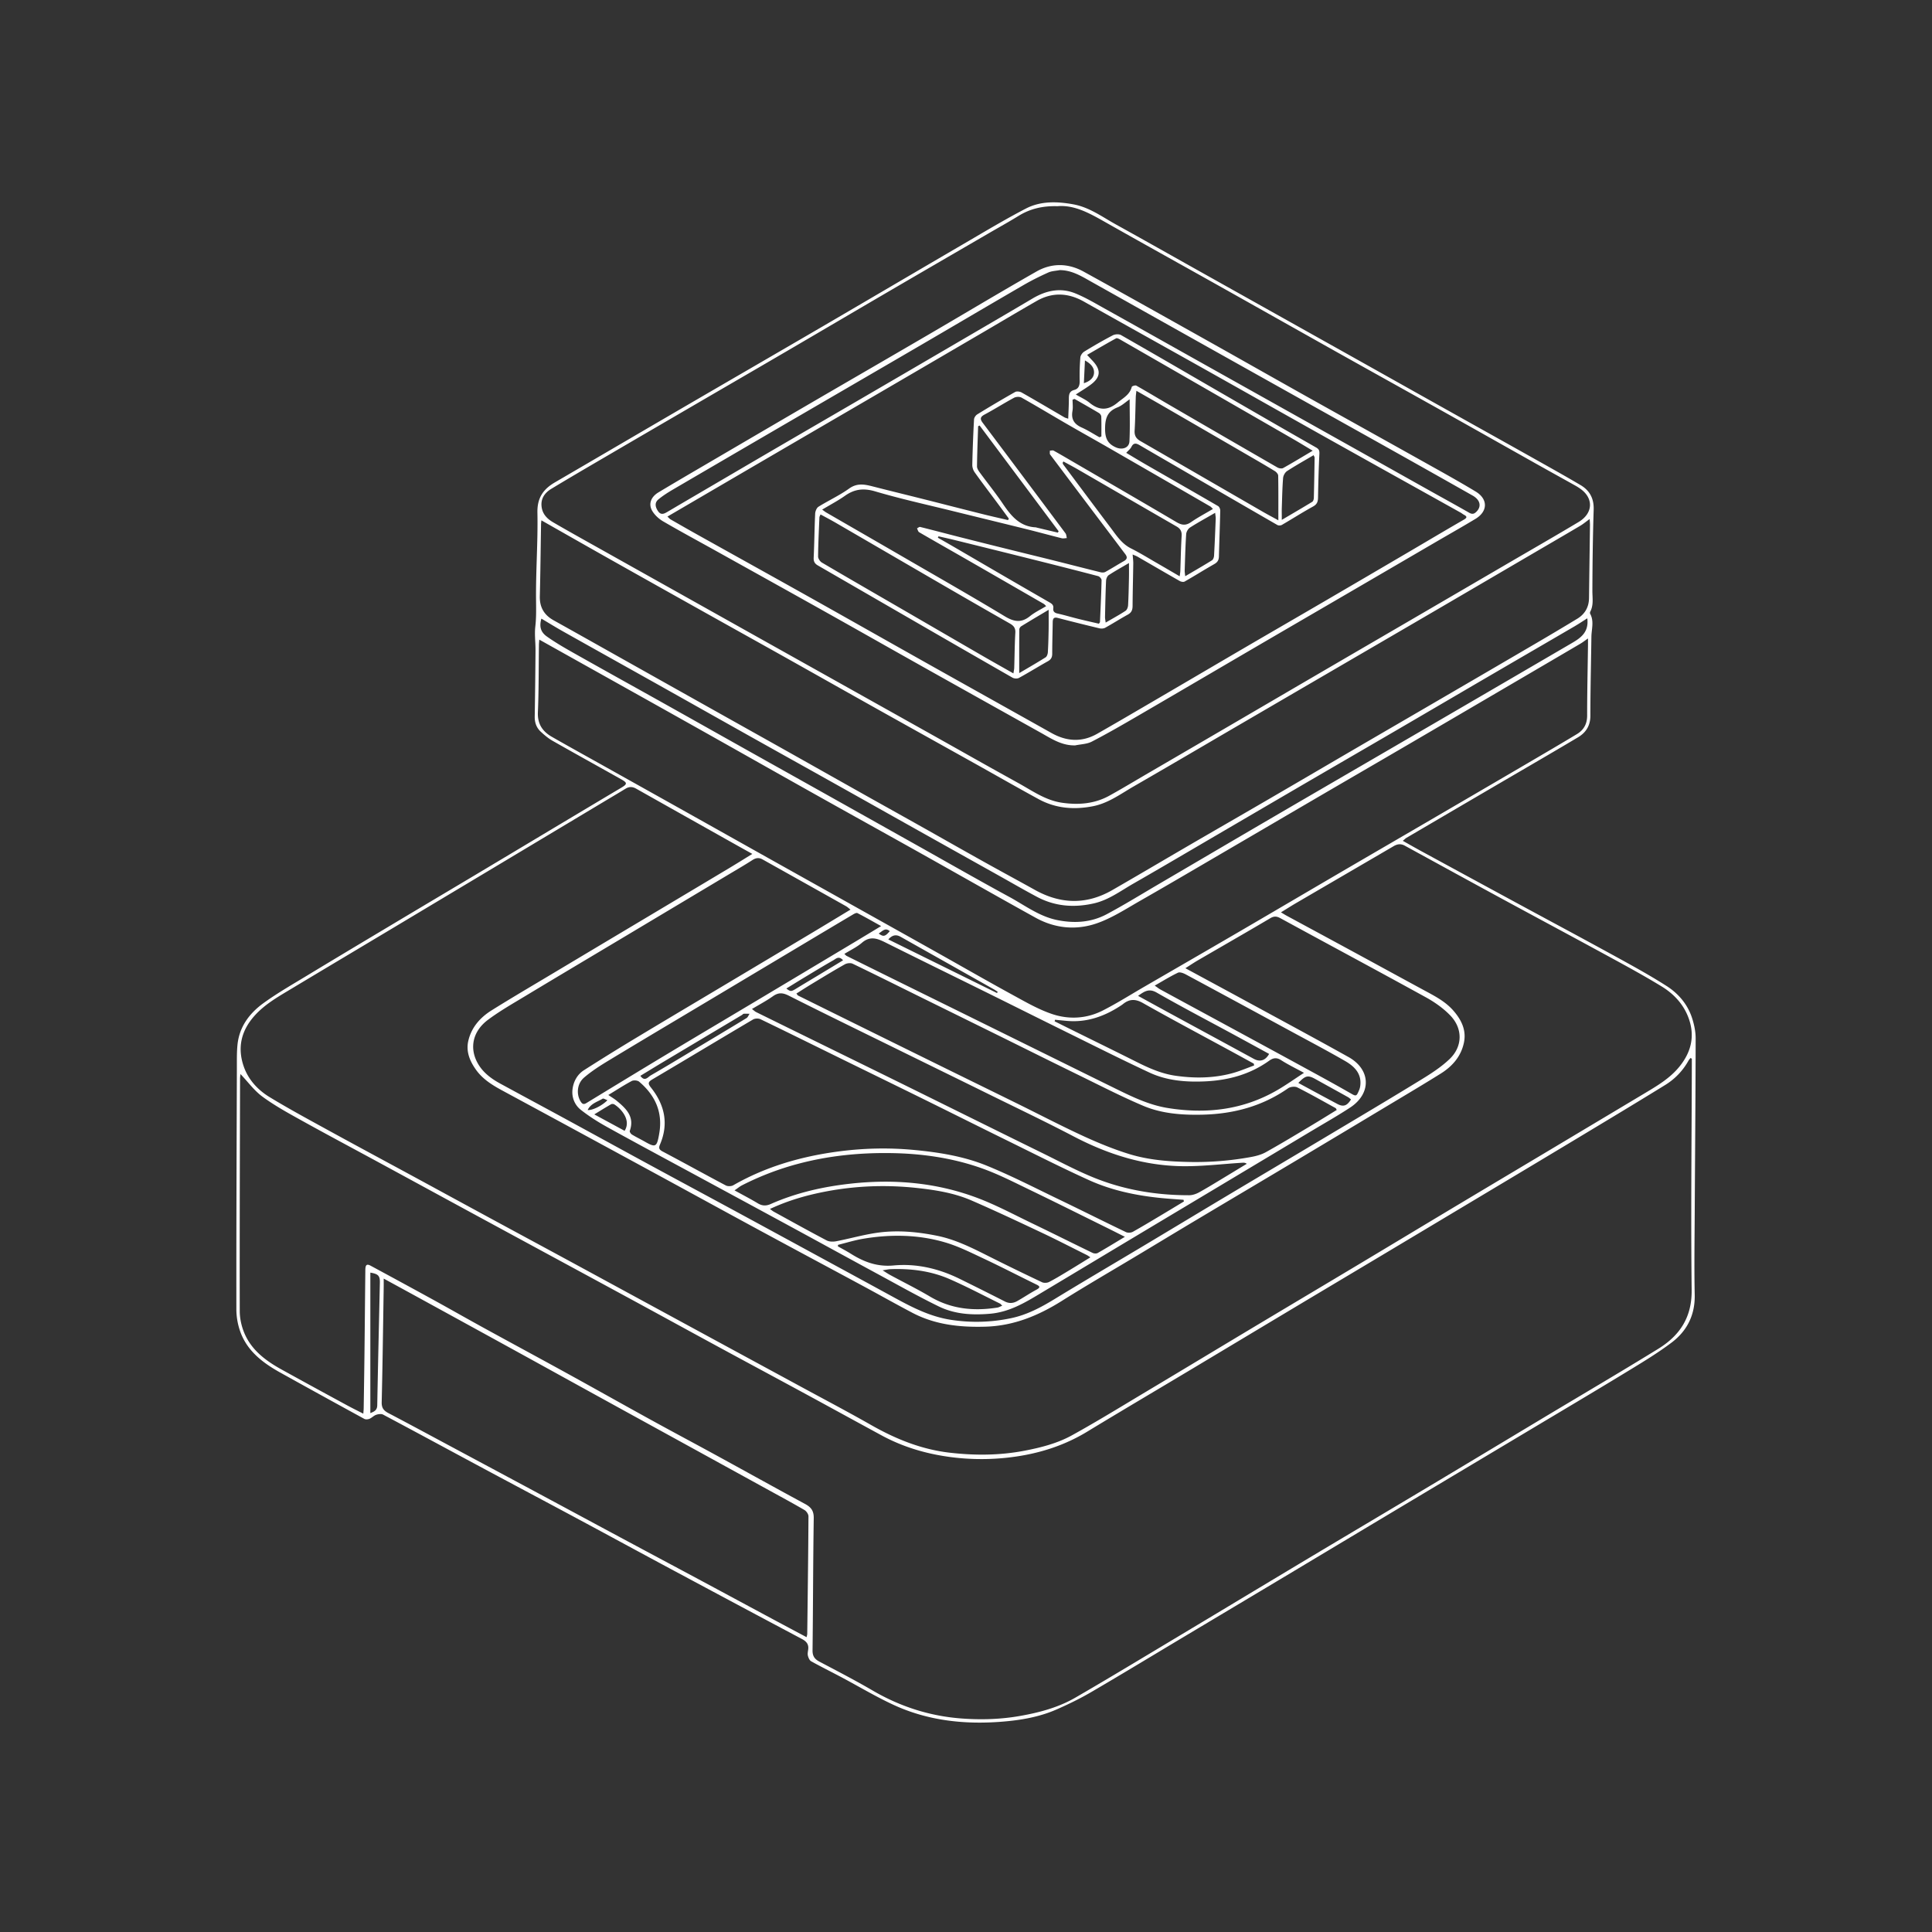 <svg xmlns="http://www.w3.org/2000/svg" width="550" height="550" fill="none" viewBox="0 0 550 550">
    <rect x="0" y="0" width="550" height="550" fill="#333333" stroke="none"/>
    <path fill="#fff" fill-rule="evenodd" d="M399.355 239.368c.611.342 1.194.671 1.759.99 1.247.704 2.407 1.358 3.577 1.994 9.291 5.051 18.581 10.103 27.88 15.139q4.618 2.499 9.241 4.989l.003.002a2635 2635 0 0 1 17.952 9.734l.16.088h.001c4.9 2.69 9.812 5.387 14.521 8.394 3.386 2.162 6.003 5.241 7.262 9.16.592 1.839 1.01 3.832 1.006 5.75-.019 11.241-.093 22.484-.167 33.727v.019q-.056 8.159-.101 16.318-.015 2.423-.035 4.847v.002c-.046 6.037-.093 12.076.035 18.112.118 5.735-2.195 10.262-6.572 13.565-3.818 2.88-7.933 5.385-12.032 7.88h-.001l-1.097.668c-6.534 3.982-13.104 7.901-19.674 11.819a5874 5874 0 0 0-6.84 4.083q-9.075 5.425-18.157 10.848l-4.978 2.973a23510 23510 0 0 0-35.373 21.166l-.016.009q-7.057 4.231-14.118 8.456-8.16 4.88-16.327 9.754l-10.088 6.025q-3.983 2.382-7.962 4.773l-.005.003c-6.18 3.711-12.36 7.422-18.582 11.058-3.134 1.831-6.426 3.426-9.749 4.894-4.953 2.19-10.273 3.094-15.609 3.52-10.62.853-21.043-.256-30.823-4.755-3.43-1.581-6.741-3.415-10.054-5.25-1.643-.91-3.286-1.82-4.944-2.699a345 345 0 0 0-3.192-1.664l-.001-.001-.002-.001c-1.79-.925-3.58-1.85-5.341-2.829-.466-.261-.774-1.007-.92-1.587-.114-.458-.033-.979.044-1.479l.039-.257c.209-1.48-.481-2.325-1.756-3.004a10621 10621 0 0 1-36.475-19.465 4819 4819 0 0 1-13.992-7.539l-.022-.012-.015-.008c-4.525-2.444-9.05-4.889-13.582-7.32-4.609-2.473-9.223-4.934-13.837-7.396l-.029-.015c-4.602-2.455-9.203-4.91-13.8-7.377a6402 6402 0 0 1-9.635-5.181c-5.951-3.204-11.902-6.408-17.87-9.579-.513-.273-1.369-.15-1.973.055-.362.122-.686.355-1.011.59-.285.204-.57.41-.883.543-.427.177-1.09.244-1.469.035a3711 3711 0 0 1-23.865-13.146c-4.835-2.688-9.223-5.928-11.307-11.284a19.2 19.2 0 0 1-1.267-6.812c-.023-19.29.043-38.584.11-57.875v-.001l.036-10.847v-1.2c-.002-1.762-.005-3.526.166-5.272.5-5.159 3.39-9.019 7.396-11.919 3.175-2.301 6.552-4.326 9.924-6.348l.002-.001 2.115-1.272c7.708-4.671 15.443-9.295 23.177-13.918l1.971-1.178c4.496-2.689 8.995-5.368 13.494-8.047l.01-.006.028-.016q4.745-2.824 9.489-5.654 8.176-4.883 16.347-9.776l.019-.011q5.02-3.005 10.041-6.008l1.954-1.167c4.428-2.647 8.858-5.294 13.296-7.926 1.709-1.014 1.768-1.393.051-2.36-2.714-1.53-5.436-3.049-8.158-4.567-3.834-2.14-7.669-4.28-11.484-6.452-1.216-.691-2.313-1.634-3.347-2.589-1.215-1.125-1.728-2.585-1.701-4.282.107-6.271.178-12.542.225-18.814a45 45 0 0 0-.077-2.541c-.07-1.44-.14-2.877.022-4.29.269-2.312.242-4.587.216-6.889l-.007-.605-.004-.392c-.031-3.816.089-7.634.209-11.453.137-4.36.274-8.72.186-13.075-.087-4.18 1.642-6.67 4.945-8.596 5.984-3.487 11.963-6.982 17.942-10.476l.007-.004a15351 15351 0 0 1 19.576-11.428q8.818-5.133 17.645-10.254h.001c6.963-4.042 13.927-8.084 20.881-12.14 6.426-3.749 12.843-7.51 19.26-11.272l.005-.003c6.943-4.07 13.887-8.14 20.841-12.195q1.661-.97 3.323-1.946c4.822-2.829 9.646-5.66 14.599-8.237 4.239-2.206 8.951-2.056 13.569-1.211 3.506.642 6.499 2.426 9.487 4.208a97 97 0 0 0 2.783 1.617c5.244 2.894 10.465 5.83 15.686 8.765l.012.007q3.706 2.086 7.417 4.165 12.331 6.91 24.667 13.814l.008.004.091.05 9.299 5.209.083.046a28175 28175 0 0 1 24.86 13.932q6.813 3.823 13.631 7.639 4.563 2.555 9.13 5.104c4.665 2.606 9.33 5.212 13.989 7.829l1.756.986.032.018c3.83 2.15 7.661 4.3 11.442 6.531 2.604 1.539 3.828 3.824 3.725 6.993-.244 7.7-.343 15.408-.367 23.116-.002.456.018.911.037 1.365.065 1.549.129 3.079-.641 4.547-.086.169-.106.462-.019.623.834 1.533.66 3.115.486 4.695-.067.616-.135 1.232-.143 1.845-.032 2.356-.073 4.711-.114 7.067-.089 5.138-.178 10.277-.178 15.413 0 2.834-1.283 4.799-3.52 6.129-5.728 3.41-11.487 6.768-17.246 10.126l-.008.005-.024.014q-3.674 2.141-7.346 4.288c-8.075 4.724-16.146 9.457-24.216 14.189-.161.094-.305.219-.528.413h-.001c-.132.115-.293.255-.502.427zm82.202 61.984.071.041v1.733c-.014 6.18-.045 12.359-.076 18.537l-.001.032c-.076 15.181-.153 30.361.029 45.537.095 7.771-3.378 12.965-9.511 16.746-7.345 4.527-14.758 8.941-22.172 13.356-3.354 1.997-6.709 3.994-10.057 6.002q-6.281 3.77-12.56 7.543l-.1.06-.023.014a10324 10324 0 0 1-19.959 11.975c-5.588 3.34-11.182 6.669-16.776 9.998l-.032.02-.005.003a8250 8250 0 0 0-17.788 10.604c-6.649 3.977-13.29 7.968-19.931 11.96l-.032.019c-5.857 3.521-11.714 7.041-17.578 10.552l-6.292 3.774c-7.514 4.512-15.029 9.023-22.613 13.414-4.85 2.81-10.234 4.247-15.759 5.221-5.545.979-11.11 1.137-16.683.723-9.022-.675-17.416-3.371-25.254-7.941-4.256-2.484-8.621-4.783-12.982-7.08h-.001l-2.216-1.169c-1.373-.726-1.961-1.598-1.942-3.22.067-5.541.104-11.083.141-16.625v-.006c.046-6.998.093-13.997.199-20.993.031-2.079-.75-3.11-2.459-4.033-5.338-2.882-10.652-5.807-15.966-8.731l-.005-.003-.021-.012c-3.242-1.784-6.484-3.569-9.732-5.344-2.707-1.479-5.421-2.943-8.135-4.409l-.003-.001c-3.42-1.846-6.84-3.692-10.246-5.567-3.904-2.148-7.796-4.316-11.688-6.483l-.016-.009-.013-.008c-3.893-2.168-7.786-4.336-11.691-6.484-4.332-2.386-8.678-4.749-13.024-7.113l-.012-.006c-3.63-1.975-7.261-3.949-10.884-5.937a958 958 0 0 1-7.342-4.084 1013 1013 0 0 0-7.072-3.936 2945 2945 0 0 0-17.827-9.696c-1.105-.596-1.499-.265-1.515 1.199q-.057 5.349-.11 10.696v.003q-.064 6.688-.139 13.38c-.044 4.078-.108 8.158-.173 12.239l-.048 3.066a12 12 0 0 1-.057.918c-.015.182-.032.384-.049.617q-.816-.417-1.592-.807l-.002-.001a105 105 0 0 1-2.977-1.54l-1.811-.985a2345 2345 0 0 1-16.975-9.288c-4.467-2.479-8.509-5.506-10.537-10.388-.794-1.91-1.275-4.1-1.28-6.164-.038-18.1.008-36.202.054-54.303l.03-11.875c0-.346.044-.689.08-.982q.026-.194.042-.352a66 66 0 0 1 1.915 2.128c1.376 1.576 2.738 3.135 4.368 4.329 3.382 2.475 7.091 4.533 10.774 6.575l.312.173c4.908 2.727 9.851 5.392 14.794 8.056l.003.002q3.628 1.953 7.249 3.917 6.384 3.466 12.764 6.938t12.763 6.938c7.353 3.99 14.706 7.972 22.058 11.955l5.107 2.765.007.004q10.362 5.61 20.713 11.229 5.331 2.9 10.655 5.807c4.394 2.398 8.787 4.796 13.187 7.182 3.978 2.157 7.962 4.305 11.945 6.453s7.966 4.296 11.944 6.452c3.878 2.104 7.75 4.219 11.621 6.333q5.13 2.805 10.268 5.598c5.987 3.252 12.392 5.186 19.125 6.125a67.5 67.5 0 0 0 19.228-.071c7.203-1.053 13.995-3.283 20.266-7.096 6.601-4.011 13.236-7.962 19.871-11.914q4.913-2.923 9.82-5.858 7.393-4.426 14.78-8.858 7.379-4.426 14.761-8.846 6.96-4.162 13.92-8.314 5.445-3.25 10.889-6.502 13.149-7.857 26.292-15.728l7.291-4.363a8400 8400 0 0 0 19.121-11.463l3.849-2.316.003-.002c8.008-4.817 16.016-9.634 23.968-14.542a18.8 18.8 0 0 0 6.61-6.942c.099-.178.233-.336.366-.494q.099-.115.191-.232l.19.111zm-116.905-41.631c.282.166.517.308.724.432.36.217.635.382.918.535l6.88 3.72.017.009q5.68 3.068 11.357 6.146 4.679 2.54 9.355 5.09c3.748 2.042 7.497 4.084 11.25 6.118l.771.416c2.824 1.519 5.653 3.04 7.805 5.5 2.277 2.605 3.777 5.561 3.016 9.156-.829 3.919-3.304 6.725-6.595 8.782-3.917 2.449-7.883 4.823-11.848 7.196l-3.205 1.92a10739 10739 0 0 1-26.135 15.657c-4.759 2.841-9.524 5.674-14.288 8.507l-.024.014a8987 8987 0 0 0-14.313 8.521c-3.393 2.024-6.776 4.063-10.16 6.102l-.007.004a4169 4169 0 0 1-6.148 3.701 1491 1491 0 0 1-6.772 4.036c-5.016 2.979-10.032 5.957-14.971 9.059-6.681 4.195-13.699 7.096-21.706 7.333-7.266.213-14.327-.521-20.862-3.962-2.831-1.489-5.634-3.028-8.437-4.567a772 772 0 0 0-5.649-3.082 7398 7398 0 0 0-12.121-6.517 4935 4935 0 0 1-17.096-9.207c-5.827-3.154-11.643-6.33-17.46-9.505l-.01-.006c-3.932-2.146-7.864-4.293-11.799-6.433-9.243-5.028-18.49-10.048-27.738-15.068l-.011-.006-.012-.006a6503 6503 0 0 0-9.375-5.075l-.033-.018q-3.53-1.909-7.057-3.819c-2.798-1.515-5.49-3.189-7.384-5.833-1.784-2.49-2.937-5.229-2.195-8.339.908-3.813 3.391-6.591 6.611-8.604 4.394-2.747 8.851-5.4 13.306-8.051v-.001l.007-.004q2.156-1.281 4.309-2.569 10.755-6.43 21.52-12.852l.015-.009 5.121-3.055 8.228-4.912.041-.024q7.498-4.471 14.988-8.953c1.5-.899 2.987-1.817 4.574-2.797.685-.423 1.388-.858 2.12-1.307l-2.2-1.227c-1.028-.573-1.985-1.105-2.939-1.643l-2.466-1.385c-8.499-4.775-16.995-9.548-25.488-14.334-1.022-.576-1.973-.608-2.987.016-1.445.884-2.9 1.751-4.356 2.617q-1.09.649-2.18 1.302l-12.099 7.249q-9.674 5.797-19.352 11.592-14.776 8.85-29.553 17.693-4.526 2.707-9.053 5.411l-.04.024c-6.323 3.778-12.646 7.556-18.96 11.346l-.542.325-.012.008c-3.436 2.056-6.87 4.111-9.58 7.186-3.742 4.238-4.812 9.045-2.977 14.33 1.307 3.761 3.998 6.674 7.337 8.706 4.851 2.949 9.836 5.68 14.819 8.41l.006.003 2.012 1.103c5.35 2.937 10.719 5.838 16.088 8.74l.011.006a5008 5008 0 0 1 17.901 9.709l.026.014c3.945 2.145 7.89 4.291 11.838 6.43q5.51 2.985 11.023 5.962 5.514 2.976 11.023 5.961 6.936 3.761 13.867 7.53l.031.017q5.036 2.738 10.074 5.473l8.624 4.684.087.047q6.656 3.617 13.316 7.232l10.162 5.511q5.099 2.762 10.194 5.527 2.91 1.578 5.825 3.144c4.809 2.587 9.618 5.174 14.363 7.876 6.985 3.974 14.306 6.934 22.322 7.861 7.096.817 14.176.805 21.257-.548 4.728-.904 9.373-2.088 13.549-4.389 5.485-3.021 10.854-6.252 16.223-9.482q2.416-1.456 4.836-2.903c5.684-3.396 11.36-6.808 17.035-10.22l.036-.022q6.286-3.782 12.576-7.553c5.453-3.266 10.913-6.524 16.372-9.781l.011-.006q7.471-4.456 14.934-8.92 6.922-4.149 13.838-8.307l.027-.017q6.934-4.169 13.872-8.327a9162 9162 0 0 1 15.82-9.448l.027-.016q4.677-2.789 9.353-5.581 13.97-8.346 27.941-16.697l.108-.065.231-.138c3.503-2.092 7.01-4.187 9.651-7.408 3.544-4.321 4.602-9.085 2.491-14.373-1.488-3.73-4.2-6.52-7.527-8.553-4.853-2.964-9.857-5.69-14.855-8.413l-.197-.108a4367 4367 0 0 0-17.18-9.295l-.008-.004a5458 5458 0 0 1-13.679-7.391c-7.65-4.151-15.286-8.334-22.923-12.516l-2.222-1.217-2.028-1.111c-1.097-.599-2.096-.481-3.145.131-5.212 3.047-10.425 6.086-15.639 9.126h-.001l-.058.034q-6.069 3.536-12.138 7.08c-.901.527-1.787 1.078-2.761 1.682-.477.296-.975.605-1.506.931zm-63.62-201.023c-4.278-.115-7.814.75-11.086 2.77-1.879 1.16-3.796 2.257-5.714 3.353a419 419 0 0 0-2.653 1.525l-6.113 3.552-.103.06c-7.492 4.351-14.983 8.702-22.464 13.07-4.882 2.851-9.757 5.712-14.632 8.572a8046 8046 0 0 1-13.994 8.198 8020 8020 0 0 1-15.51 9.033l-.006.004-.01.005q-5.065 2.944-10.127 5.892l-4.86 2.832-.015.008-.006.004c-6.922 4.032-13.845 8.065-20.76 12.11l-1.33.778c-4.901 2.866-9.801 5.731-14.658 8.667-1.978 1.195-3.201 2.928-2.763 5.43.339 1.95 1.658 3.205 3.224 4.121 3.59 2.092 7.218 4.121 10.845 6.15l2.685 1.502a24708 24708 0 0 0 16.721 9.368l.112.063 6.416 3.593 11.397 6.386 11.431 6.405q7.571 4.239 15.145 8.475l.224.126q4.775 2.67 9.55 5.343 12.385 6.933 24.77 13.872 3.458 1.94 6.915 3.885a2157 2157 0 0 0 16.2 9.053c.818.451 1.627.924 2.435 1.397 3.152 1.846 6.307 3.693 10.076 4.231 4.704.666 9.227.307 13.435-2.017 2.505-1.382 4.973-2.837 7.439-4.29l.002-.001q1.423-.84 2.847-1.673l3.745-2.181q10.19-5.935 20.374-11.881 5.112-2.984 10.223-5.971l.033-.019a19104 19104 0 0 1 32.441-18.922l9.781-5.698.033-.019.033-.019q13.466-7.848 26.926-15.701 2.79-1.627 5.585-3.248l.016-.01h.001c4.716-2.738 9.433-5.477 14.111-8.278 4.065-2.435 4.314-6.611.683-9.322a16 16 0 0 0-1.741-1.109q-2.348-1.314-4.701-2.619l-.014-.007c-2.036-1.132-4.071-2.263-6.102-3.405q-5.453-3.064-10.901-6.134l-.022-.012a7731 7731 0 0 0-15.646-8.796 8331 8331 0 0 0-14.902-8.321c-4.97-2.771-9.94-5.542-14.903-8.322-5.958-3.34-11.91-6.689-17.862-10.038q-7.744-4.359-15.492-8.709a7393 7393 0 0 0-12.019-6.722c-7.173-4.007-14.347-8.014-21.5-12.06-4.29-2.427-8.56-4.748-13.249-4.325l.004-.005Zm-146.94 89.717q.018-.16.029-.285 3 1.703 5.973 3.393c4.537 2.578 9.034 5.134 13.54 7.672 8.896 5.013 17.807 10.001 26.719 14.99q5.252 2.937 10.509 5.869 6.252 3.485 12.496 6.981 6.1 3.423 12.194 6.855l.016.009.004.002c4.783 2.692 9.565 5.384 14.355 8.064 5.442 3.046 10.89 6.082 16.338 9.119l.013.007q5.895 3.284 11.789 6.574 2.908 1.627 5.809 3.264l.008.005h.001c3.918 2.208 7.836 4.414 11.784 6.566 4.866 2.653 10.06 3.071 15.451 2.021 3.454-.672 6.356-2.451 9.254-4.227.794-.487 1.588-.973 2.392-1.436a3744 3744 0 0 0 20.248-11.787l.009-.006q4.27-2.498 8.542-4.993l20.898-12.186.213-.124 7.404-4.317q5.161-3.008 10.326-6.015 9.376-5.46 18.745-10.928 11.464-6.696 22.918-13.403l.056-.033 5.521-3.231 1.084-.633 1.994-1.163c3.042-1.775 6.085-3.55 9.113-5.347.595-.352 1.15-.773 1.766-1.24h.001l.001-.001c.296-.224.605-.458.94-.701.014.26.03.49.045.701v.001c.027.389.051.715.045 1.043q-.054 4.313-.115 8.627c-.055 4.033-.111 8.065-.157 12.097-.027 2.604-1.156 4.589-3.351 5.923a845 845 0 0 1-11.721 6.978 12838 12838 0 0 1-26.98 15.747q-6.01 3.501-12.02 6.996l-.041.024q-6.03 3.506-12.061 7.019-4.715 2.752-9.428 5.508l-.078.046-.015.008a7678 7678 0 0 1-15.923 9.293c-3.773 2.196-7.554 4.382-11.335 6.568h-.002l-.009.006c-3.622 2.094-7.245 4.188-10.862 6.292a3313 3313 0 0 0-8.358 4.885c-4.504 2.638-9.007 5.276-13.534 7.879-7.333 4.215-14.689 4.037-22.034-.056-2.367-1.318-4.743-2.619-7.119-3.921a1073 1073 0 0 1-7.586-4.181 2080 2080 0 0 1-10.486-5.9l-.003-.001-.013-.008q-3.443-1.947-6.891-3.887c-2.872-1.614-5.747-3.22-8.623-4.827q-4.054-2.262-8.103-4.534a8900 8900 0 0 1-10.973-6.175l-.012-.006q-4.998-2.816-10-5.628a10408 10408 0 0 0-13.07-7.326l-.041-.023q-4.991-2.794-9.981-5.592-8.911-4.996-17.82-9.997l-.049-.028-7.01-3.934-5.511-3.095-.003-.002c-4.563-2.565-9.128-5.13-13.703-7.674-2.715-1.511-4.017-3.717-3.939-6.867.118-4.585.183-9.172.248-13.758v-.001q.046-3.323.1-6.645c.005-.324.041-.647.069-.91m-.602 34.102q.021-.232.035-.431l13.22 7.393.187.104.005.003c10 5.591 19.951 11.154 29.895 16.733a9303 9303 0 0 1 16.612 9.349l.005.003c6.077 3.425 12.154 6.851 18.24 10.263 5.194 2.912 10.398 5.81 15.602 8.708l.005.003.006.003c4.777 2.66 9.553 5.32 14.323 7.992 4.094 2.293 8.181 4.597 12.269 6.901l.015.008c6.968 3.928 13.936 7.856 20.935 11.727 5.525 3.055 11.579 3.603 17.42 1.567 3.445-1.202 6.663-3.094 9.863-4.976.825-.485 1.649-.97 2.475-1.441 6.19-3.532 12.341-7.131 18.492-10.73l5.653-3.305q6.68-3.9 13.354-7.806t13.353-7.807q5.876-3.427 11.755-6.847l.013-.007.006-.004c4.67-2.717 9.339-5.434 14.002-8.159 9.01-5.264 18.011-10.538 27.013-15.812l.059-.035 3.325-1.948 1.692-.991c5.55-3.249 11.102-6.5 16.645-9.764.422-.25.822-.54 1.287-.876v-.001h.001c.248-.18.514-.372.811-.579l.001.468.001.4c.002.448.003.814-.002 1.18q-.04 2.971-.089 5.943c-.075 4.661-.15 9.322-.148 13.984 0 2.399-1.002 4.108-2.928 5.268-4.607 2.773-9.248 5.49-13.89 8.207l-2.228 1.305q-12.73 7.446-25.472 14.875-5.49 3.201-10.986 6.395l-.016.01a8562 8562 0 0 0-14.628 8.521q-6.485 3.792-12.966 7.594l-.002.001a7131 7131 0 0 1-15.775 9.234c-6.46 3.765-12.929 7.51-19.399 11.255l-.002.001q-3.884 2.248-7.768 4.499a332 332 0 0 0-3.49 2.058l-.001.001c-2.746 1.634-5.494 3.269-8.337 4.717-4.594 2.341-9.63 2.617-14.417 1.007-3.424-1.15-6.655-2.927-9.856-4.688q-.688-.379-1.377-.755c-4.806-2.625-9.572-5.322-14.339-8.019a1900 1900 0 0 0-7.099-4.006c-5.425-3.045-10.854-6.08-16.282-9.115l-.008-.004-6.822-3.814q-6.17-3.455-12.342-6.906l-.115-.064-.116-.065q-6.171-3.451-12.342-6.905-5.71-3.2-11.418-6.403-5.702-3.2-11.405-6.396-7.71-4.317-15.423-8.629l-.024-.013-9.607-5.373q-1.943-1.085-3.887-2.168l-.01-.005c-3.318-1.849-6.636-3.697-9.932-5.586-2.668-1.531-4.132-3.662-3.99-7.001.186-4.406.214-8.818.243-13.23.013-1.967.026-3.933.053-5.9.005-.388.038-.774.067-1.116m88.118 76.015c.148.122.314.259.512.412-1.199.723-2.375 1.435-3.536 2.138h-.001c-2.4 1.452-4.738 2.867-7.083 4.271q-7.7 4.605-15.405 9.199l-7.719 4.606a6433 6433 0 0 1-8.414 5.015l-.008.005c-6.177 3.679-12.355 7.358-18.514 11.067a637 637 0 0 0-15.206 9.425c-1.966 1.259-3.039 3.354-3.268 5.588-.225 2.167.651 4.326 2.352 5.667 2.348 1.851 4.914 3.474 7.534 4.926 6.323 3.501 12.686 6.938 19.047 10.373l.024.013q3.299 1.781 6.595 3.565 4.494 2.435 8.989 4.866 8.425 4.556 16.841 9.125 5.822 3.163 11.636 6.339l.006.003c4.623 2.523 9.246 5.046 13.878 7.555q2.046 1.108 4.087 2.227h.001c4.396 2.405 8.795 4.81 13.297 7.004 4.578 2.234 9.555 2.514 14.634 2.072 5.479-.479 9.952-3.171 14.442-5.874l1.076-.646c4.772-2.852 9.54-5.715 14.307-8.578l.024-.015q4.536-2.725 9.073-5.445 7.677-4.6 15.355-9.193l.039-.023q5.512-3.298 11.025-6.599l8.775-5.254q8.752-5.238 17.498-10.481a485 485 0 0 1 3.036-1.801l.002-.002c2.631-1.552 5.262-3.104 7.811-4.776 6.125-4.014 5.928-10.822-.454-14.386-6.97-3.895-13.989-7.7-21.008-11.506h-.001l-.004-.002a6016 6016 0 0 1-7.075-3.84c-4.079-2.22-8.164-4.429-12.373-6.705l-.014-.008-5.969-3.229c.458-.289.886-.566 1.295-.83.797-.514 1.525-.984 2.273-1.42q3.305-1.92 6.614-3.833l.022-.012c4.659-2.696 9.318-5.391 13.95-8.129 1.073-.635 1.819-.6 2.889-.016a5724 5724 0 0 0 16.526 8.97c8.309 4.498 16.618 8.996 24.894 13.554 2.51 1.381 4.965 3.11 6.946 5.162 3.588 3.71 3.552 8.809-.162 12.381-2.443 2.348-5.399 4.227-8.312 6.011-7.158 4.391-14.37 8.692-21.583 12.992l-.002.002-.097.058q-2.452 1.46-4.902 2.924c-4.957 2.962-9.92 5.913-14.883 8.864l-.013.008c-4.383 2.606-8.767 5.212-13.145 7.826-4.199 2.506-8.392 5.026-12.584 7.545l-.041.025q-5.1 3.067-10.203 6.121c-2.96 1.771-5.926 3.533-8.892 5.296-5.979 3.553-11.959 7.106-17.894 10.728-3.868 2.36-7.818 4.452-12.27 5.391-5.652 1.196-11.299 1.361-17.073.493-5.98-.9-11.126-3.564-16.284-6.382a9884 9884 0 0 0-16.603-9.038l-.054-.029-5.476-2.978-3.932-2.138-.062-.034c-6.696-3.641-13.394-7.284-20.097-10.915q-5.083-2.75-10.17-5.494l-.036-.019a5739 5739 0 0 1-13.635-7.373 5390 5390 0 0 1-13.156-7.175 6062 6062 0 0 0-10.627-5.801c-2.9-1.577-5.804-3.145-8.709-4.714l-.013-.008-.008-.004a3243 3243 0 0 1-9.523-5.157c-2.585-1.405-4.93-3.153-6.398-5.754-2.463-4.357-1.468-9.141 2.877-12.393 2.762-2.065 5.746-3.849 8.721-5.628q.851-.507 1.698-1.018c6.66-4.013 13.337-7.997 20.013-11.98l.005-.003 7.893-4.711q14.954-8.935 29.909-17.875l.012-.007.046-.028q.777-.463 1.555-.924l.002-.002c1.845-1.095 3.692-2.19 5.5-3.348.971-.62 1.847-.703 2.822-.158l2.124 1.189.004.002c7.235 4.05 14.466 8.099 21.694 12.16.231.132.441.305.711.528M109.232 364l.002 1.083c.002.507.003.888-.002 1.269q-.058 3.693-.113 7.384v.004c-.129 8.485-.257 16.97-.459 25.452-.04 1.61.572 2.384 1.886 3.075 4.325 2.269 8.63 4.58 12.933 6.89l3.995 2.144 4.994 2.675q9.672 5.18 19.337 10.364 5.839 3.136 11.676 6.277l.026.014q7.002 3.768 14.006 7.527 5.567 2.983 11.138 5.959l.059.032q5.593 2.988 11.181 5.983 5.102 2.738 10.2 5.484l.015.008q5.09 2.74 10.185 5.476c1.883 1.01 3.771 2.015 5.688 3.036q1.795.955 3.634 1.936.03-.14.059-.257l.039-.16c.051-.2.089-.351.092-.502l.05-4.018c.123-9.822.245-19.644.301-29.466 0-.611-.584-1.48-1.145-1.803-2.74-1.595-5.522-3.118-8.305-4.642q-1.188-.65-2.374-1.302-6.696-3.682-13.391-7.36l-10.392-5.711-6.402-3.517-.433-.238q-9.106-4.998-18.206-10.007-5.262-2.897-10.522-5.799c-4.322-2.384-8.645-4.769-12.973-7.146-9.622-5.288-19.248-10.563-28.873-15.839l-.072-.039a4138 4138 0 0 0-7.83-4.274zm227.751-22.203q.028.116.054.233l-.798.484-.743.45a584 584 0 0 1-3.696 2.23l-1.816 1.086-.004.003c-2.474 1.481-4.949 2.964-7.462 4.377-.525.296-1.441.355-1.973.099-3.299-1.58-6.583-3.194-9.867-4.808-3.073-1.51-6.146-3.02-9.231-4.502-1.664-.8-3.322-1.612-4.981-2.424l-.002-.001c-5.186-2.539-10.373-5.079-15.71-7.241-6.551-2.648-13.561-3.753-20.621-4.42-7.242-.683-14.469-.497-21.632.462-10.466 1.405-20.515 4.298-29.766 9.602-.548.316-1.558.335-2.115.043-3.012-1.592-6.006-3.215-9.001-4.837a1009 1009 0 0 0-9-4.836c-1.01-.533-1.148-1.006-.734-1.973 2.538-5.924 1.326-11.315-2.557-16.201-.928-1.169-.868-1.607.406-2.36 4.782-2.824 9.55-5.671 14.319-8.517 4.769-2.847 9.537-5.693 14.318-8.517.545-.324 1.547-.355 2.124-.079 5.71 2.753 11.398 5.553 17.086 8.353l.016.008q2.994 1.475 5.99 2.946 4.361 2.14 8.725 4.275l.021.01c5.163 2.528 10.327 5.056 15.482 7.598 3.333 1.644 6.661 3.298 9.989 4.951 4.16 2.068 8.321 4.135 12.491 6.183q2.88 1.416 5.755 2.843l.015.007.001.001c5.95 2.948 11.899 5.896 17.945 8.634 6.464 2.928 13.391 4.377 20.451 5.087 1.455.147 2.914.252 4.372.357l.013.001q1.04.074 2.08.155zm43.414-26.089c-.066-.128-.111-.217-.183-.259l-1.447-.799-.952-.528c-2.81-1.558-5.62-3.116-8.49-4.558-.679-.343-1.977-.205-2.62.241-7.345 5.127-15.554 7.317-24.403 7.519-5.781.134-11.547-.277-16.887-2.542-4.733-2.007-9.349-4.289-13.963-6.571-1.365-.674-2.73-1.349-4.097-2.017a2829 2829 0 0 1-15.235-7.513l-.014-.007q-3.616-1.793-7.235-3.582-6.025-2.972-12.049-5.94-5.154-2.538-10.305-5.079-2.688-1.326-5.373-2.657l-.002-.001c-4.798-2.375-9.596-4.751-14.422-7.071-.588-.28-1.614-.157-2.21.178-2.71 1.522-5.372 3.133-8.033 4.743l-.009.005-1.24.75a173 173 0 0 0-3.144 1.959q-.674.427-1.36.859c.102.129.176.234.235.318.096.137.153.219.231.258q7.854 3.888 15.712 7.766l.01.005 3.919 1.935 1.979.977q10.235 5.052 20.475 10.092 4.611 2.267 9.225 4.531l.024.011q5.632 2.763 11.262 5.534c2.006.988 4.005 1.993 6.004 2.997 4.147 2.083 8.293 4.167 12.506 6.108 4.262 1.961 8.639 3.769 13.119 5.154 5.647 1.745 11.52 2.167 17.452 2.27a87.5 87.5 0 0 0 17.093-1.39c1.492-.268 3.051-.659 4.361-1.389 3.533-1.959 7.004-4.036 10.473-6.112l.01-.006 2.079-1.242c1.803-1.075 3.59-2.176 5.385-3.281l.008-.005q1.128-.695 2.264-1.391h-.004a4 4 0 0 1-.149-.269m70.262-138.913c.387-.249.788-.507 1.211-.774.495 3.904-1.821 5.549-4.349 7.024a31281 31281 0 0 1-58.607 34.148c-8.568 4.981-17.136 9.963-25.698 14.957a8751 8751 0 0 0-20.717 12.13q-6.38 3.745-12.767 7.485c-1.337.783-2.67 1.576-4.003 2.368-3.527 2.097-7.053 4.194-10.67 6.125-4.405 2.348-9.172 2.66-14.078 1.669-3.805-.768-7.033-2.701-10.256-4.631-1.117-.668-2.233-1.336-3.372-1.956-6.321-3.435-12.588-6.97-18.855-10.506-2.517-1.42-5.035-2.841-7.556-4.254l-8.294-4.652q-8.288-4.651-16.582-9.296-5.734-3.214-11.473-6.423-5.738-3.21-11.473-6.423-4.904-2.751-9.807-5.506l-.02-.011q-7.587-4.264-15.183-8.518-4.564-2.551-9.13-5.094l-.011-.006h-.001a3260 3260 0 0 1-15.615-8.737c-2.613-1.476-5.23-2.983-7.673-4.716-1.851-1.314-2.17-2.94-1.559-5.091q.997.591 1.987 1.187h.001c1.446.869 2.889 1.735 4.355 2.558 5.1 2.867 10.206 5.723 15.313 8.578l.01.006q5.632 3.148 11.262 6.303 6.412 3.598 12.819 7.204l.013.007.002.001q6.796 3.825 13.596 7.639 6.07 3.4 12.147 6.789l.009.005q5.423 3.024 10.842 6.057 7.016 3.929 14.026 7.867 5.374 3.019 10.751 6.033c5.976 3.35 11.954 6.692 17.932 10.035l.046.025 5.011 2.802a729 729 0 0 1 3.333 1.88c2.527 1.431 5.055 2.863 7.619 4.226 5.147 2.735 10.577 3.149 16.229 1.859 3.206-.733 5.924-2.405 8.637-4.073l.001-.001c.837-.514 1.673-1.029 2.523-1.515 5.719-3.275 11.406-6.607 17.092-9.939h.001l.008-.005q3.308-1.939 6.618-3.873 5.141-3.003 10.281-6.011l.026-.015q6.898-4.037 13.8-8.064 6.382-3.718 12.772-7.429l.021-.012c4.742-2.756 9.485-5.511 14.222-8.274q7.072-4.125 14.14-8.264l.004-.002c4.231-2.476 8.463-4.953 12.697-7.422q5.981-3.49 11.968-6.972l.029-.017q6-3.489 11.995-6.987a66 66 0 0 0 2.4-1.498M214.067 287.241c.195.145.357.277.502.394.262.211.466.376.694.49a9213 9213 0 0 0 15.462 7.598l4.631 2.273 6.184 3.036c4.632 2.273 9.263 4.546 13.892 6.827q6.55 3.228 13.095 6.468l.011.006 7.65 3.783q2.544 1.256 5.087 2.514l.005.003c5.086 2.514 10.172 5.029 15.265 7.523 1.332.652 2.658 1.319 3.984 1.987l.002.001c3.498 1.761 6.998 3.522 10.613 5.002 8.73 3.579 17.921 5.123 27.354 5.115.951 0 1.989-.348 2.83-.809 1.908-1.052 3.772-2.182 5.636-3.313h.001q.793-.482 1.589-.962 2.13-1.284 4.255-2.579l2.127-1.292c-.466-.312-.813-.328-1.157-.308-1.817.111-3.634.258-5.452.406-3.947.321-7.895.641-11.838.584-10.96-.161-21.154-3.406-30.851-8.481-5.855-3.065-11.795-5.966-17.733-8.866l-.004-.002a1905 1905 0 0 1-6.421-3.146c-4.992-2.461-9.989-4.911-14.986-7.362a8987 8987 0 0 1-11.235-5.516 7060 7060 0 0 0-7.314-3.589l-.016-.008c-7.819-3.834-15.638-7.668-23.411-11.589-1.705-.861-2.94-.916-4.491.181-1.267.901-2.619 1.683-4.037 2.503-.631.365-1.275.738-1.93 1.132zm157.149 18.175c-.771-.422-1.506-.81-2.212-1.183-1.547-.818-2.955-1.562-4.288-2.421-1.295-.836-2.289-.655-3.422.158-5.435 3.895-11.592 5.565-18.194 5.873-5.478.252-10.889-.182-15.894-2.514-6.159-2.873-12.249-5.891-18.34-8.91q-2.602-1.29-5.205-2.575a4131 4131 0 0 1-12.83-6.362h-.001a5242 5242 0 0 0-9.5-4.716q-5.295-2.617-10.594-5.226h-.001a4026 4026 0 0 1-18.16-8.982l-.123-.062c-2.372-1.185-4.566-2.281-7.084-.108-.984.849-2.133 1.507-3.324 2.188-.553.316-1.114.637-1.672.985.132.117.232.214.315.295.135.132.224.219.332.273l.015.008.015.007c4.493 2.229 8.986 4.458 13.484 6.675q5.088 2.51 10.178 5.017l10.159 5.007 22.342 11.024q3.547 1.75 7.093 3.502l.026.013c4.507 2.227 9.014 4.454 13.526 6.667 4.704 2.309 9.393 4.558 14.689 5.399 10.952 1.74 21.356.509 31.049-5.099 1.674-.969 3.287-2.048 4.996-3.191v-.001c.845-.565 1.714-1.146 2.625-1.738zm-151.584 39.083c-.134-.1-.28-.209-.449-.328 5.241-2.45 10.525-3.95 15.936-4.98 8.615-1.642 17.302-1.942 26.016-.987 5.277.577 10.542 1.421 15.44 3.548 6.733 2.925 13.383 6.055 20.025 9.188 3.023 1.427 6.009 2.932 8.995 4.437l.004.002q1.899.958 3.8 1.908c.171.084.333.193.563.349.125.084.27.183.447.298l-1.853 1.144a430 430 0 0 1-4.422 2.712l-.74.446c-1.563.943-3.126 1.887-4.746 2.719-.548.28-1.452.328-1.997.071a660 660 0 0 1-14.973-7.29l-.291-.146c-4.683-2.359-9.372-4.722-14.553-5.777-5.647-1.149-11.382-1.682-17.105-.873-2.393.337-4.755.882-7.118 1.426-1.51.348-3.021.696-4.54.99-.872.169-1.981.161-2.735-.233-4.031-2.116-8.019-4.31-12.007-6.504l-.003-.002q-1.513-.833-3.027-1.664c-.221-.122-.423-.273-.667-.454m100.601 7.598-1.691-.853-.009-.004a407 407 0 0 0-3.21-1.61q-3.09-1.526-6.179-3.056c-5.384-2.667-10.769-5.334-16.179-7.943q-1.088-.526-2.176-1.057l-.006-.003c-3.652-1.78-7.313-3.564-11.118-4.923-8.458-3.024-17.286-4.279-26.269-4.389-8.852-.111-17.575.765-26.166 3.051a80.5 80.5 0 0 0-15.984 6.117c-.44.224-.844.518-1.322.866l-.001.001c-.247.18-.514.374-.817.581.73.403 1.436.785 2.122 1.157 1.582.857 3.062 1.659 4.501 2.526 1.247.749 2.336.793 3.682.201 7.14-3.154 14.638-4.878 22.386-5.758 12.479-1.421 24.702-.403 36.471 4.037 3.948 1.488 7.748 3.372 11.546 5.255l.004.002c1.277.633 2.553 1.265 3.834 1.883 3.109 1.495 6.205 3.018 9.301 4.542 2.69 1.323 5.379 2.646 8.076 3.951.411.197 1.097.245 1.468.031 1.851-1.051 3.674-2.154 5.683-3.369.661-.399 1.341-.811 2.049-1.236zm-71.201-89.473-.003-.002c-1.75-.978-3.33-1.861-4.943-2.684-.284-.146-.884.174-1.267.403-4.957 2.936-9.902 5.892-14.847 8.848q-13.337 7.967-26.68 15.941-3.682 2.199-7.365 4.395c-6.895 4.112-13.788 8.223-20.656 12.382-2.428 1.472-4.859 3.015-7.002 4.858-2.056 1.764-2.23 4.823-.955 6.832.486.77.896.856 1.658.395l.004-.003c7.667-4.672 15.334-9.344 23.029-13.969 5.391-3.24 10.796-6.458 16.202-9.676l.006-.004.009-.005q4.484-2.67 8.966-5.343c9.346-5.581 18.688-11.17 28.026-16.758 1.642-.984 3.28-1.975 5.068-3.056.816-.494 1.663-1.007 2.557-1.546h.003q-.939-.52-1.81-1.008m51.325 27.676c-.039.15-.083.296-.122.446l.84.417 1.128.561 2.95 1.465q2.924 1.445 5.85 2.888l.006.002c4.208 2.075 8.415 4.149 12.61 6.254 3.516 1.764 7.1 3.343 11.019 3.903 5.403.774 10.806.723 16.106-.702 1.478-.396 2.913-.945 4.349-1.494.64-.245 1.279-.489 1.923-.72l-.083-.525q-1.198-.654-2.395-1.312l-.003-.001q-1.918-1.054-3.842-2.101-3.538-1.923-7.082-3.835h-.002c-6.103-3.298-12.205-6.594-18.246-10.006-2.127-1.2-3.8-1.18-5.616.253l-.057.045c-.107.083-.212.166-.326.243-4.747 3.193-9.878 5.071-15.703 4.538q-1.092-.1-2.181-.209l-1.119-.11zm28.365-9.721c.275.188.506.354.712.502.362.26.647.465.954.631a6985 6985 0 0 0 10.419 5.652q3.155 1.707 6.306 3.417l3.8 2.061.008.004c6.676 3.621 13.353 7.242 20.019 10.88l1.39.759c3.989 2.177 7.979 4.355 11.922 6.618l.144.083c1.678.966 1.744 1.004 2.531-.885.158-.382.265-.801.316-1.215.43-3.52-1.744-5.561-4.381-7.076-3.922-2.253-7.904-4.399-11.886-6.545q-1.991-1.073-3.979-2.15a8260 8260 0 0 0-29.45-15.933c-.655-.351-1.666-.734-2.21-.473-1.572.746-3.082 1.624-4.704 2.567-.617.36-1.251.729-1.911 1.103m-90.15 73.803c-.016.142-.027.284-.043.426q.563.317 1.129.628l.003.002.001.001c.849.468 1.697.936 2.514 1.449 3.733 2.352 7.546 3.797 12.211 3.362 6.547-.607 12.874.892 18.805 3.809 4.318 2.123 8.62 4.278 12.906 6.457 1.22.619 2.38.497 3.481-.123.815-.459 1.613-.95 2.412-1.442.998-.614 1.997-1.229 3.03-1.782 1.374-.734.9-1.062-.118-1.559-1.829-.895-3.65-1.805-5.472-2.714l-.002-.002h-.002c-3.149-1.573-6.297-3.146-9.482-4.641q-.699-.327-1.399-.661c-3.126-1.482-6.275-2.974-9.565-3.932-7.656-2.238-15.518-2.325-23.368-.991-1.631.276-3.236.707-4.841 1.138-.733.196-1.465.393-2.2.575m13.613 7.842c-.265-.17-.567-.362-.927-.585.378-.058.694-.114.972-.164h.001c.512-.091.892-.158 1.275-.171 5.794-.213 11.477.498 16.797 2.818 3.473 1.513 6.861 3.218 10.249 4.922l.002.001c1.375.692 2.75 1.384 4.131 2.063.109.054.198.148.333.29.08.084.176.185.303.306a10 10 0 0 0-.525.229c-.31.142-.575.263-.853.307-6.721 1.058-13.142.443-19.153-3.113-2.484-1.471-5.047-2.816-7.608-4.161l-.001-.001a343 343 0 0 1-3.793-2.011c-.371-.2-.73-.428-1.203-.73m-79.005-50.502c.316.217.612.41.891.592.559.366 1.049.687 1.497 1.058 2.683 2.218 5.154 4.539 3.717 8.576-.086.249.296.837.604 1.026.702.427 1.428.814 2.155 1.2a60 60 0 0 1 1.579.86c2.948 1.682 3.351 1.496 3.97-1.886l.027-.162.024-.154c1.121-6.121-1.085-10.999-5.699-14.902-.453-.383-1.57-.474-2.107-.19-1.564.831-3.073 1.766-4.685 2.765h-.001l-.001.001c-.637.395-1.291.8-1.971 1.212zm153.417-26.786-2.61-1.432c1.892-1.379 3.166-2.154 5.288-.94 5.147 2.947 10.378 5.752 15.61 8.558h.001c2.132 1.144 4.264 2.287 6.391 3.44 2.353 1.275 4.702 2.56 7.051 3.845l.006.003.045.025 2.915 1.593c-1.074 1.918-2.629 2.353-4.365 1.405a7354 7354 0 0 0-14.885-8.087q-4.608-2.498-9.213-5c-2.05-1.115-4.093-2.236-6.234-3.41M105.428 402.279c1.148-.435 1.941-.841 1.965-2.218.151-8.246.336-16.494.52-24.741v-.001l.226-10.167c.043-1.957-.442-2.482-2.711-2.861zm79.312-95.764c-.66.533-1.45 1.17-2.439-.254q1.226-.742 2.411-1.466l.021-.012a584 584 0 0 1 4.715-2.852q5.99-3.576 11.983-7.149l.01-.005 9.769-5.827c.069-.041.134-.099.198-.157.105-.095.207-.187.319-.194.397-.032.796-.02 1.196-.008q.228.008.458.012a5 5 0 0 0-.247.421c-.174.32-.35.641-.618.806-3.455 2.111-6.933 4.193-10.41 6.275l-.007.004-.03.018-2.849 1.707q-1.742 1.043-3.48 2.09h-.001c-3.496 2.103-6.994 4.206-10.53 6.245a4 4 0 0 0-.469.346m99.085-23.824.201-.348q-.104-.066-.209-.136l-.167-.112v-.001c-.235-.157-.469-.314-.713-.453q-13.262-7.477-26.53-14.946c-1.207-.679-2.305-.628-3.52.738l9.9 4.884.183.09c6.978 3.442 13.915 6.864 20.851 10.288zm85.781 25.598 3.097 1.675a905 905 0 0 0 8.044 4.324c1.689.892 2.747.509 3.856-1.307a5 5 0 0 1-.163-.13l-.109-.091c-.189-.157-.379-.316-.592-.434q-2.286-1.273-4.577-2.536-2.293-1.264-4.58-2.539c-2.214-1.24-2.893-1.137-4.98 1.042zm-191.797 13.628c1.903-2.949-.844-6.209-2.936-7.523-.229-.142-.683-.166-.912-.035a136 136 0 0 0-3.424 2.056l-.002.001q-.65.399-1.353.828l1.139.617c2.665 1.443 5.079 2.751 7.484 4.056zm62.2-48.537c-1.019-1.178-1.787-.665-2.465-.211a7 7 0 0 1-.377.239c-2.271 1.287-4.506 2.637-6.739 3.986l-.045.028-1.125.679c-1.24.746-2.471 1.505-3.722 2.276q-.832.515-1.681 1.035c1.212.935 1.378.908 2.901-.032 1.238-.762 2.485-1.509 3.731-2.256q1.122-.671 2.24-1.347a3930 3930 0 0 0 7.278-4.401zm-72.714 42.605c1.267.201 4.113-1.22 5.636-2.779-.182-.061-.369-.146-.546-.226-.352-.161-.666-.304-.831-.204-.374.226-.772.423-1.173.622-1.193.591-2.411 1.196-3.082 2.587zm82.853-50.233c1.318 1.002 1.843.864 3.149-.671-1.028-.891-1.741-.357-2.528.232-.2.15-.405.304-.621.439m55.924-53.561c-3.338.087-6.015-1.446-8.679-2.971q-.563-.324-1.128-.64l-3.897-2.177c-9.926-5.545-19.85-11.09-29.764-16.652a6156 6156 0 0 1-13.052-7.349l-.005-.003a5350 5350 0 0 0-15.158-8.53c-7.477-4.188-14.967-8.356-22.457-12.525h-.001l-7.49-4.169c-1.607-.896-3.218-1.784-4.83-2.673-3.616-1.993-7.232-3.987-10.802-6.061-1.232-.715-2.431-1.808-3.142-3.019-1.132-1.934-.367-3.963 1.764-5.242 4.174-2.511 8.379-4.971 12.584-7.43l.045-.026 2.108-1.234c9.658-5.656 19.319-11.311 28.988-16.947 5.018-2.924 10.04-5.838 15.061-8.753l.005-.003a8296 8296 0 0 0 18.477-10.745c3.556-2.075 7.103-4.166 10.649-6.258 6.551-3.862 13.101-7.725 19.709-11.486 4.341-2.47 9.006-2.403 13.399.012 10.528 5.795 21.008 11.67 31.489 17.546l2.187 1.226 2.025 1.135c4.484 2.513 8.96 5.039 13.436 7.565l.005.003.006.003c4.855 2.74 9.71 5.48 14.575 8.204 5.851 3.276 11.708 6.539 17.564 9.803a10064 10064 0 0 1 17.565 9.804l.744.416.001.001c4.038 2.26 8.078 4.521 12.038 6.916 3.548 2.143 3.493 5.647-.059 7.783-2.537 1.527-5.101 3.007-7.666 4.487q-1.72.992-3.436 1.989l-10.302 6.009-.115.067-.115.067-10.302 6.009q-6.434 3.75-12.87 7.497l-.028.016c-5.937 3.458-11.876 6.915-17.811 10.381q-6.586 3.847-13.164 7.701l-.013.007c-6.745 3.949-13.488 7.898-20.244 11.828-4.341 2.526-8.69 5.044-13.146 7.349-.958.495-2.087.658-3.216.821h-.001c-.517.075-1.034.15-1.535.256zm-116.063-65.124c.166.151.297.279.407.387.185.182.314.308.465.395h.001v.001c2.656 1.523 5.311 3.046 7.987 4.537q6.245 3.485 12.494 6.961c6.356 3.538 12.712 7.075 19.055 10.63a7253 7253 0 0 1 17.647 9.934l.004.002.002.001c5.203 2.935 10.406 5.87 15.614 8.794 6.802 3.82 13.61 7.628 20.418 11.436l.014.008q7.622 4.262 15.238 8.53c4.302 2.411 8.659 2.676 12.992.209 4.977-2.837 9.922-5.731 14.865-8.624a9621 9621 0 0 0 14.958-8.758l.022-.013c4.184-2.453 8.367-4.906 12.554-7.351 3.784-2.209 7.573-4.409 11.362-6.609l.006-.003c3.608-2.095 7.216-4.19 10.821-6.293 7.932-4.626 15.853-9.267 23.774-13.912q2.636-1.547 5.266-3.099l.008-.005c3.566-2.103 7.13-4.205 10.718-6.27 1.113-.639.88-.978-.024-1.46-.148-.079-.285-.178-.423-.276-.122-.087-.244-.175-.374-.249q-6.689-3.733-13.381-7.461a13288 13288 0 0 1-25.016-13.965c-6.26-3.507-12.51-7.031-18.761-10.555l-.002-.001a9511 9511 0 0 0-14.574-8.207 12253 12253 0 0 0-16.15-9.04l-.032-.018c-6.474-3.62-12.947-7.239-19.413-10.873-4.484-2.517-8.975-2.727-13.466-.153-3.451 1.978-6.879 3.996-10.307 6.013h-.001a1702 1702 0 0 1-5.041 2.961l-.01.006c-8.948 5.231-17.895 10.463-26.847 15.686q-5.98 3.488-11.962 6.973l-.034.02-.049.028a28584 28584 0 0 0-38.95 22.729l-11.875 6.942zM301.66 76.9c-.339.066-.686.114-1.033.162-.765.106-1.531.212-2.207.516-2.4 1.082-4.772 2.258-7.049 3.58-5.811 3.367-11.604 6.765-17.397 10.162-3.74 2.193-7.48 4.387-11.224 6.572-7.136 4.163-14.279 8.317-21.422 12.471q-6.91 4.018-13.818 8.04l-.018.01-.002.001a20179 20179 0 0 0-35.745 20.851c-1.5.876-2.995 1.807-4.325 2.916-1.098.916-.896 2.116-.123 3.284.849 1.283 1.76.801 2.719.241q1.016-.595 2.03-1.195v-.001q.897-.532 1.795-1.058 4.152-2.43 8.303-4.863l.002-.001.013-.008c6.166-3.611 12.332-7.223 18.503-10.828a9247 9247 0 0 1 13.323-7.753l.003-.002q5.402-3.139 10.8-6.283c8.999-5.241 17.989-10.49 26.98-15.743q2.615-1.528 5.229-3.053c5.654-3.299 11.307-6.596 16.939-9.936 3.868-2.293 7.941-3.18 12.16-1.472 2.429.98 4.734 2.28 7.032 3.576q.77.436 1.54.864c5.91 3.287 11.807 6.597 17.704 9.907l.01.005.067.038q3.492 1.961 6.984 3.919 11.432 6.404 22.871 12.808l.118.066.119.067q5.775 3.235 11.552 6.468l.098.055 11.454 6.414q4.536 2.543 9.071 5.088l.046.026q6.02 3.38 12.045 6.754 2.004 1.12 4.01 2.233l.001.001a762 762 0 0 1 7.478 4.191c.797.454 1.345.331 1.965-.269 1.555-1.495 1.188-3.386-1.046-4.649a6166 6166 0 0 0-23.648-13.316c-4.914-2.755-9.833-5.503-14.752-8.252l-.009-.005a37066 37066 0 0 1-40.212-22.511l-14.938-8.38-14.954-8.39-.68-.383c-2.588-1.468-5.183-2.94-8.362-2.935m20.86 81.895a41 41 0 0 1-.081-.946l.008.008q.242.106.476.202c.345.143.677.281.984.457q2.066 1.193 4.131 2.389c2.604 1.51 5.209 3.019 7.827 4.506.375.213 1.05.332 1.382.142a220 220 0 0 0 4.106-2.423 215 215 0 0 1 4.363-2.569c.912-.517 1.259-1.153 1.283-2.155.049-2.008.113-4.015.178-6.023.075-2.346.15-4.693.201-7.041.008-.43-.272-1.073-.62-1.274-4.627-2.691-9.27-5.353-13.914-8.016q-3.212-1.841-6.423-3.686a250 250 0 0 1-4.092-2.42q-.846-.508-1.721-1.03c.197-.219.393-.413.577-.596.377-.375.707-.702.903-1.097.659-1.326 1.488-.99 2.431-.438 2.968 1.733 5.943 3.457 8.919 5.182l1.528.887c9.555 5.545 19.107 11.089 28.676 16.605.324.185.943.166 1.271-.024a229 229 0 0 0 3.502-2.088c1.779-1.075 3.558-2.149 5.378-3.149 1.133-.62 1.401-1.366 1.421-2.534.071-4.144.185-8.288.387-12.428.047-.92-.087-1.365-.952-1.855-8.959-5.099-17.882-10.257-26.805-15.416a7140 7140 0 0 1-8.591-4.974 3419 3419 0 0 0-20.113-11.598c-.592-.335-1.701-.272-2.333.056-2.763 1.44-5.466 3.007-8.126 4.629-.533.324-1.074 1.074-1.125 1.67a64 64 0 0 0-.193 6.685c.027 1.267-.296 2.25-1.532 2.573-1.519.399-1.551 1.445-1.551 2.676 0 1.235-.053 2.47-.11 3.772q-.038.848-.071 1.742c-.217-.076-.388-.13-.529-.174-.234-.074-.384-.121-.517-.197q-1.67-.974-3.337-1.95c-2.949-1.726-5.898-3.452-8.87-5.135-.501-.284-1.397-.41-1.851-.153a344 344 0 0 0-10.786 6.373c-.45.277-.896.94-.924 1.445-.233 4.298-.402 8.6-.493 12.902-.016.722.264 1.574.687 2.166 1.458 2.048 2.965 4.06 4.472 6.072q.92 1.227 1.834 2.457c.97 1.303 1.929 2.612 2.888 3.922l.53.723q-.076.124-.15.251l-.095.16q-1.069-.25-2.14-.496c-1.686-.388-3.373-.776-5.05-1.197-3.316-.829-6.628-1.672-9.941-2.514a1619 1619 0 0 0-13.001-3.274c-2.788-.693-5.576-1.386-8.359-2.098-2.325-.596-4.452-1.038-6.737.6-1.64 1.176-3.416 2.159-5.194 3.143-1.187.658-2.376 1.315-3.525 2.031-.532.332-.919 1.283-.951 1.966-.1 2.122-.157 4.245-.214 6.368a322 322 0 0 1-.208 6.217c-.051 1.078.343 1.678 1.192 2.167q6.6 3.81 13.197 7.625l10.025 5.794 4.229 2.441a7834 7834 0 0 0 27.96 16.088c.482.273 1.358.328 1.827.072 1.502-.822 2.978-1.69 4.454-2.558 1.26-.741 2.519-1.482 3.795-2.194.923-.513 1.227-1.153 1.227-2.167 0-1.908.041-3.815.081-5.723q.036-1.602.061-3.204c.012-.963.253-1.54 1.417-1.24a636 636 0 0 0 11.88 2.964c.513.123 1.199.087 1.649-.161a112 112 0 0 0 3.086-1.799c1.111-.663 2.221-1.326 3.355-1.947 1.038-.568 1.342-1.318 1.35-2.443.014-2.447.062-4.892.11-7.337.031-1.593.062-3.186.084-4.779.005-.516-.043-1.032-.097-1.608m22.4-14.29c.095.098.216.221.378.376l-.012.015c-.681.406-1.352.791-2.011 1.169-1.478.848-2.895 1.661-4.232 2.589-1.484 1.026-2.649.856-4.133-.02-7.437-4.388-14.906-8.727-22.374-13.065l-6.531-3.795-1.195-.697c-1.612-.942-3.222-1.883-4.855-2.788-.19-.106-.458-.068-.727-.03a4 4 0 0 1-.359.038c.009.122.003.255-.003.388-.013.281-.026.561.102.733a9007 9007 0 0 0 16.682 22.118l1.544 2.043 1.57 2.081 1.579 2.091c.576.765.624 1.401-.335 1.945a118 118 0 0 0-2.408 1.414c-.969.579-1.939 1.159-2.928 1.704-.367.206-.943.202-1.377.095-2.55-.628-5.094-1.274-7.638-1.92q-2.736-.697-5.473-1.383c-2.47-.618-4.943-1.225-7.416-1.831a2754 2754 0 0 1-19.437-4.847q-2.187-.558-4.369-1.125c-2.337-.605-4.674-1.211-7.018-1.792-.169-.043-.383.092-.597.228-.1.063-.199.126-.295.171.063.118.116.254.169.39.114.295.23.591.443.715 2.806 1.631 5.627 3.241 8.449 4.85q2.453 1.399 4.903 2.803c7.388 4.242 14.764 8.497 22.145 12.755.104.061.191.151.329.292.086.089.192.198.334.332-.512.312-1.024.602-1.528.887-1.091.618-2.146 1.216-3.074 1.966-2.463 1.993-4.559 1.63-7.183.048-7.249-4.379-14.585-8.613-21.92-12.848q-3.49-2.013-6.974-4.032-6.492-3.763-12.989-7.508-4.494-2.592-8.986-5.189a7 7 0 0 1-.613-.429c-.14-.104-.301-.225-.5-.368.736-.442 1.459-.86 2.167-1.268 1.522-.879 2.976-1.718 4.341-2.683 2.708-1.91 5.309-2.206 8.6-1.235 5.343 1.577 10.766 2.876 16.191 4.175 2.057.492 4.114.985 6.167 1.493q4.483 1.104 8.968 2.201c4.017.984 8.034 1.967 12.048 2.965 1.659.411 3.311.845 4.964 1.278 1.58.414 3.159.829 4.745 1.224.312.079.655.038.997-.003a6 6 0 0 1 .459-.044c-.039-.145-.065-.3-.092-.454-.057-.332-.114-.665-.295-.908-7.838-10.506-15.7-20.992-23.573-31.471-.789-1.05-.722-1.657.533-2.328 1.448-.774 2.865-1.604 4.283-2.435 1.368-.801 2.736-1.603 4.131-2.353.568-.304 1.583-.339 2.127-.031 2.663 1.497 5.296 3.046 7.929 4.594 1.648.97 3.297 1.939 4.953 2.897a865 865 0 0 0 6.482 3.697c1.93 1.093 3.859 2.185 5.78 3.292a16666 16666 0 0 1 28.59 16.505c.112.062.205.157.368.323m-56.319 46.586q-.054.276-.107.613l-.004-.004q-1.52-.862-2.985-1.69c-2.003-1.133-3.944-2.229-5.872-3.346-4.772-2.76-9.541-5.529-14.31-8.297q-4.157-2.414-8.316-4.826l-5.321-3.081c-5.911-3.421-11.822-6.842-17.708-10.306-.536-.315-1.089-1.148-1.085-1.736.032-3.055.163-6.106.294-9.16l.085-1.99c.005-.118.059-.236.143-.416.05-.107.11-.236.177-.401q.678.37 1.339.725c1.017.549 2.005 1.082 2.974 1.643q7.364 4.273 14.723 8.554c5.837 3.394 11.674 6.788 17.518 10.173q8.653 5.014 17.341 9.958c1.054.6 1.638 1.267 1.559 2.612-.128 2.21-.178 4.426-.228 6.641-.026 1.132-.052 2.264-.088 3.396-.01.294-.064.587-.129.938m83.107-63.976c.633.381 1.293.779 1.994 1.198h-.008q-1.031.613-2.011 1.199c-2.237 1.335-4.302 2.568-6.403 3.738-.395.221-1.18.083-1.622-.17a8693 8693 0 0 1-30.184-17.472c-1.303-.755-2.6-1.52-3.897-2.285-2.024-1.193-4.048-2.387-6.092-3.544-.288-.162-1.236.134-1.295.367-.444 1.752-1.703 2.695-2.988 3.658-.348.26-.697.522-1.033.802-2.747 2.293-5.249 2.305-7.984.063-.756-.619-1.628-1.094-2.558-1.6a41 41 0 0 1-1.369-.768c.486-.316.951-.611 1.398-.895.943-.599 1.809-1.148 2.639-1.745 3.098-2.226 3.264-4.334.624-7.081a54 54 0 0 1-.761-.813c-.205-.22-.427-.46-.684-.734q.917-.53 1.811-1.049c2.2-1.276 4.311-2.5 6.453-3.671.269-.146.873.186 1.255.406q24.55 14.11 49.089 28.243c1.182.68 2.35 1.384 3.626 2.153m-48.28-15.146c.025-.213.053-.447.08-.714v-.004l2.595 1.482c1.727.985 3.382 1.929 5.03 2.883a22712 22712 0 0 1 24.15 13.995l.676.392c2.333 1.353 4.669 2.708 6.969 4.115.43.265.939.845.947 1.287.057 3.12.052 6.243.047 9.592q-.003 1.526-.004 3.124c-.608-.334-1.16-.633-1.674-.912a119 119 0 0 1-2.789-1.543q-6.934-4.004-13.866-8.012c-6.991-4.042-13.982-8.084-20.979-12.116-1.188-.683-1.69-1.543-1.607-2.956.129-2.154.185-4.314.241-6.475q.038-1.538.087-3.076c.01-.33.049-.659.097-1.062m-56.305 40.806.047-.096h.008q.709.163 1.417.322c1.056.239 2.111.477 3.161.736l.982.243c7.235 1.79 14.473 3.58 21.703 5.389 6.07 1.519 12.132 3.055 18.183 4.645.414.107.982.762.974 1.153-.076 3.332-.224 6.662-.372 9.994l-.085 1.936c-.003.052-.041.102-.112.194a5 5 0 0 0-.192.268q-.901-.21-1.823-.421c-1.339-.308-2.705-.622-4.066-.96-.81-.2-1.615-.418-2.42-.636-1.139-.309-2.277-.617-3.429-.872-.888-.197-1.353-.564-1.247-1.48.107-.939-.375-1.298-1.168-1.756a3594 3594 0 0 1-20.748-12.028l-6.393-3.723a542 542 0 0 0-3.039-1.747l-1.52-.87q.068-.146.139-.291m35.549-21.3.057-.1-.004-.008q.629.343 1.259.682c.941.507 1.881 1.013 2.806 1.548q5.363 3.1 10.722 6.204c5.806 3.361 11.61 6.721 17.422 10.068 1.093.628 1.539 1.393 1.456 2.7-.143 2.281-.21 4.566-.277 6.851a481 481 0 0 1-.101 3.177 8 8 0 0 1-.095.833c-.027.184-.057.39-.087.631l-1.796-1.048a861 861 0 0 0-4.617-2.685c-.697-.4-1.39-.808-2.083-1.215-1.769-1.04-3.537-2.08-5.369-2.996-2.299-1.15-3.727-3.086-5.159-5.029a82 82 0 0 0-.662-.891c-3.747-4.962-7.47-9.947-11.191-14.931l-2.299-3.078a.8.8 0 0 1-.104-.289 2 2 0 0 0-.038-.153q.082-.135.16-.271m-1.296 19.768-.241.382c-2.029-.481-4.053-.962-6.082-1.448q-.031-.009-.063-.024a.2.2 0 0 0-.087-.027c-4.618-.198-7.1-3.292-9.436-6.749-1.306-1.934-2.719-3.794-4.132-5.654-.824-1.085-1.649-2.17-2.451-3.269-.36-.494-.762-1.129-.754-1.694.035-2.859.131-5.718.226-8.576q.049-1.423.093-2.845l.427-.202q5.626 7.531 11.254 15.059zm65.526-4.421-1.997 1.173-.004-.008c0-.521-.003-.979-.006-1.398-.006-.791-.011-1.439.01-2.087q.03-.89.056-1.78c.067-2.219.134-4.439.311-6.65.059-.699.561-1.603 1.141-1.978 1.769-1.149 3.593-2.211 5.458-3.296q1.035-.6 2.084-1.219.08.181.149.31c.08.157.139.271.139.385-.059 3.824-.119 7.645-.221 11.465-.008.383-.17.943-.446 1.113-2.14 1.31-4.307 2.581-6.674 3.97m-74.71 43.595q-1.002.587-2.041 1.2v.004l-.001-2.627c-.002-3.393-.003-6.599.025-9.809.004-.304.268-.73.537-.896a461 461 0 0 1 5.798-3.489l2.02-1.203c0 .669.002 1.302.005 1.911.004 1.345.009 2.57-.013 3.795-.039 2.124-.091 4.251-.221 6.37-.031.51-.264 1.216-.643 1.457-1.77 1.119-3.575 2.178-5.466 3.287m47.099-27.485-1.882 1.102h-.004a28 28 0 0 0-.082-.725c-.044-.369-.076-.631-.068-.893l.07-2.155c.087-2.735.175-5.469.356-8.197.043-.66.525-1.52 1.073-1.871 1.613-1.033 3.281-1.983 5.043-2.986.695-.396 1.405-.8 2.132-1.221.028.277.059.513.086.721.049.379.087.668.076.956v.005c-.138 3.503-.276 7.006-.473 10.505-.024.462-.241 1.113-.584 1.33-1.848 1.152-3.729 2.252-5.743 3.429m-19.681-1.61c.572-.331 1.166-.675 1.787-1.041 0 .578.003 1.103.005 1.594a98 98 0 0 1-.028 3.496c-.052 2.311-.103 4.624-.23 6.931-.031.553-.307 1.31-.726 1.587-1.256.825-2.564 1.572-3.966 2.373q-.823.468-1.693.973c-.03-.249-.062-.465-.091-.661-.053-.354-.096-.639-.091-.921l.018-.824c.068-3.178.137-6.353.282-9.528.024-.545.332-1.291.754-1.571 1.249-.826 2.547-1.578 3.979-2.408m.949-46.887c.345-.264.686-.526 1.031-.761 0 1.183.012 2.358.023 3.527.028 2.837.055 5.642-.082 8.44-.091 1.902-2.08 2.486-3.8 1.744-2.657-1.144-3.193-2.936-3.13-5.727.063-2.869.84-4.617 3.524-5.683.883-.351 1.667-.952 2.434-1.54m-14.653-.865-.282.106-.286.109c0 .337.015.677.03 1.018.033.751.066 1.504-.062 2.226-.414 2.356.529 3.741 2.649 4.685 1.219.543 2.377 1.222 3.535 1.901.499.292.997.584 1.501.865q.28-.112.552-.229 0-.727.005-1.456c.007-1.402.013-2.806-.036-4.207-.012-.351-.34-.821-.66-1.01-1.722-1.028-3.465-2.021-5.208-3.015zm5.545-7.489c-.047 1.448-1.101 2.431-2.892 3.007h-.004l.162-3.422.145-3.058c1.634.908 2.637 1.997 2.589 3.473" clip-rule="evenodd"/>
</svg>

